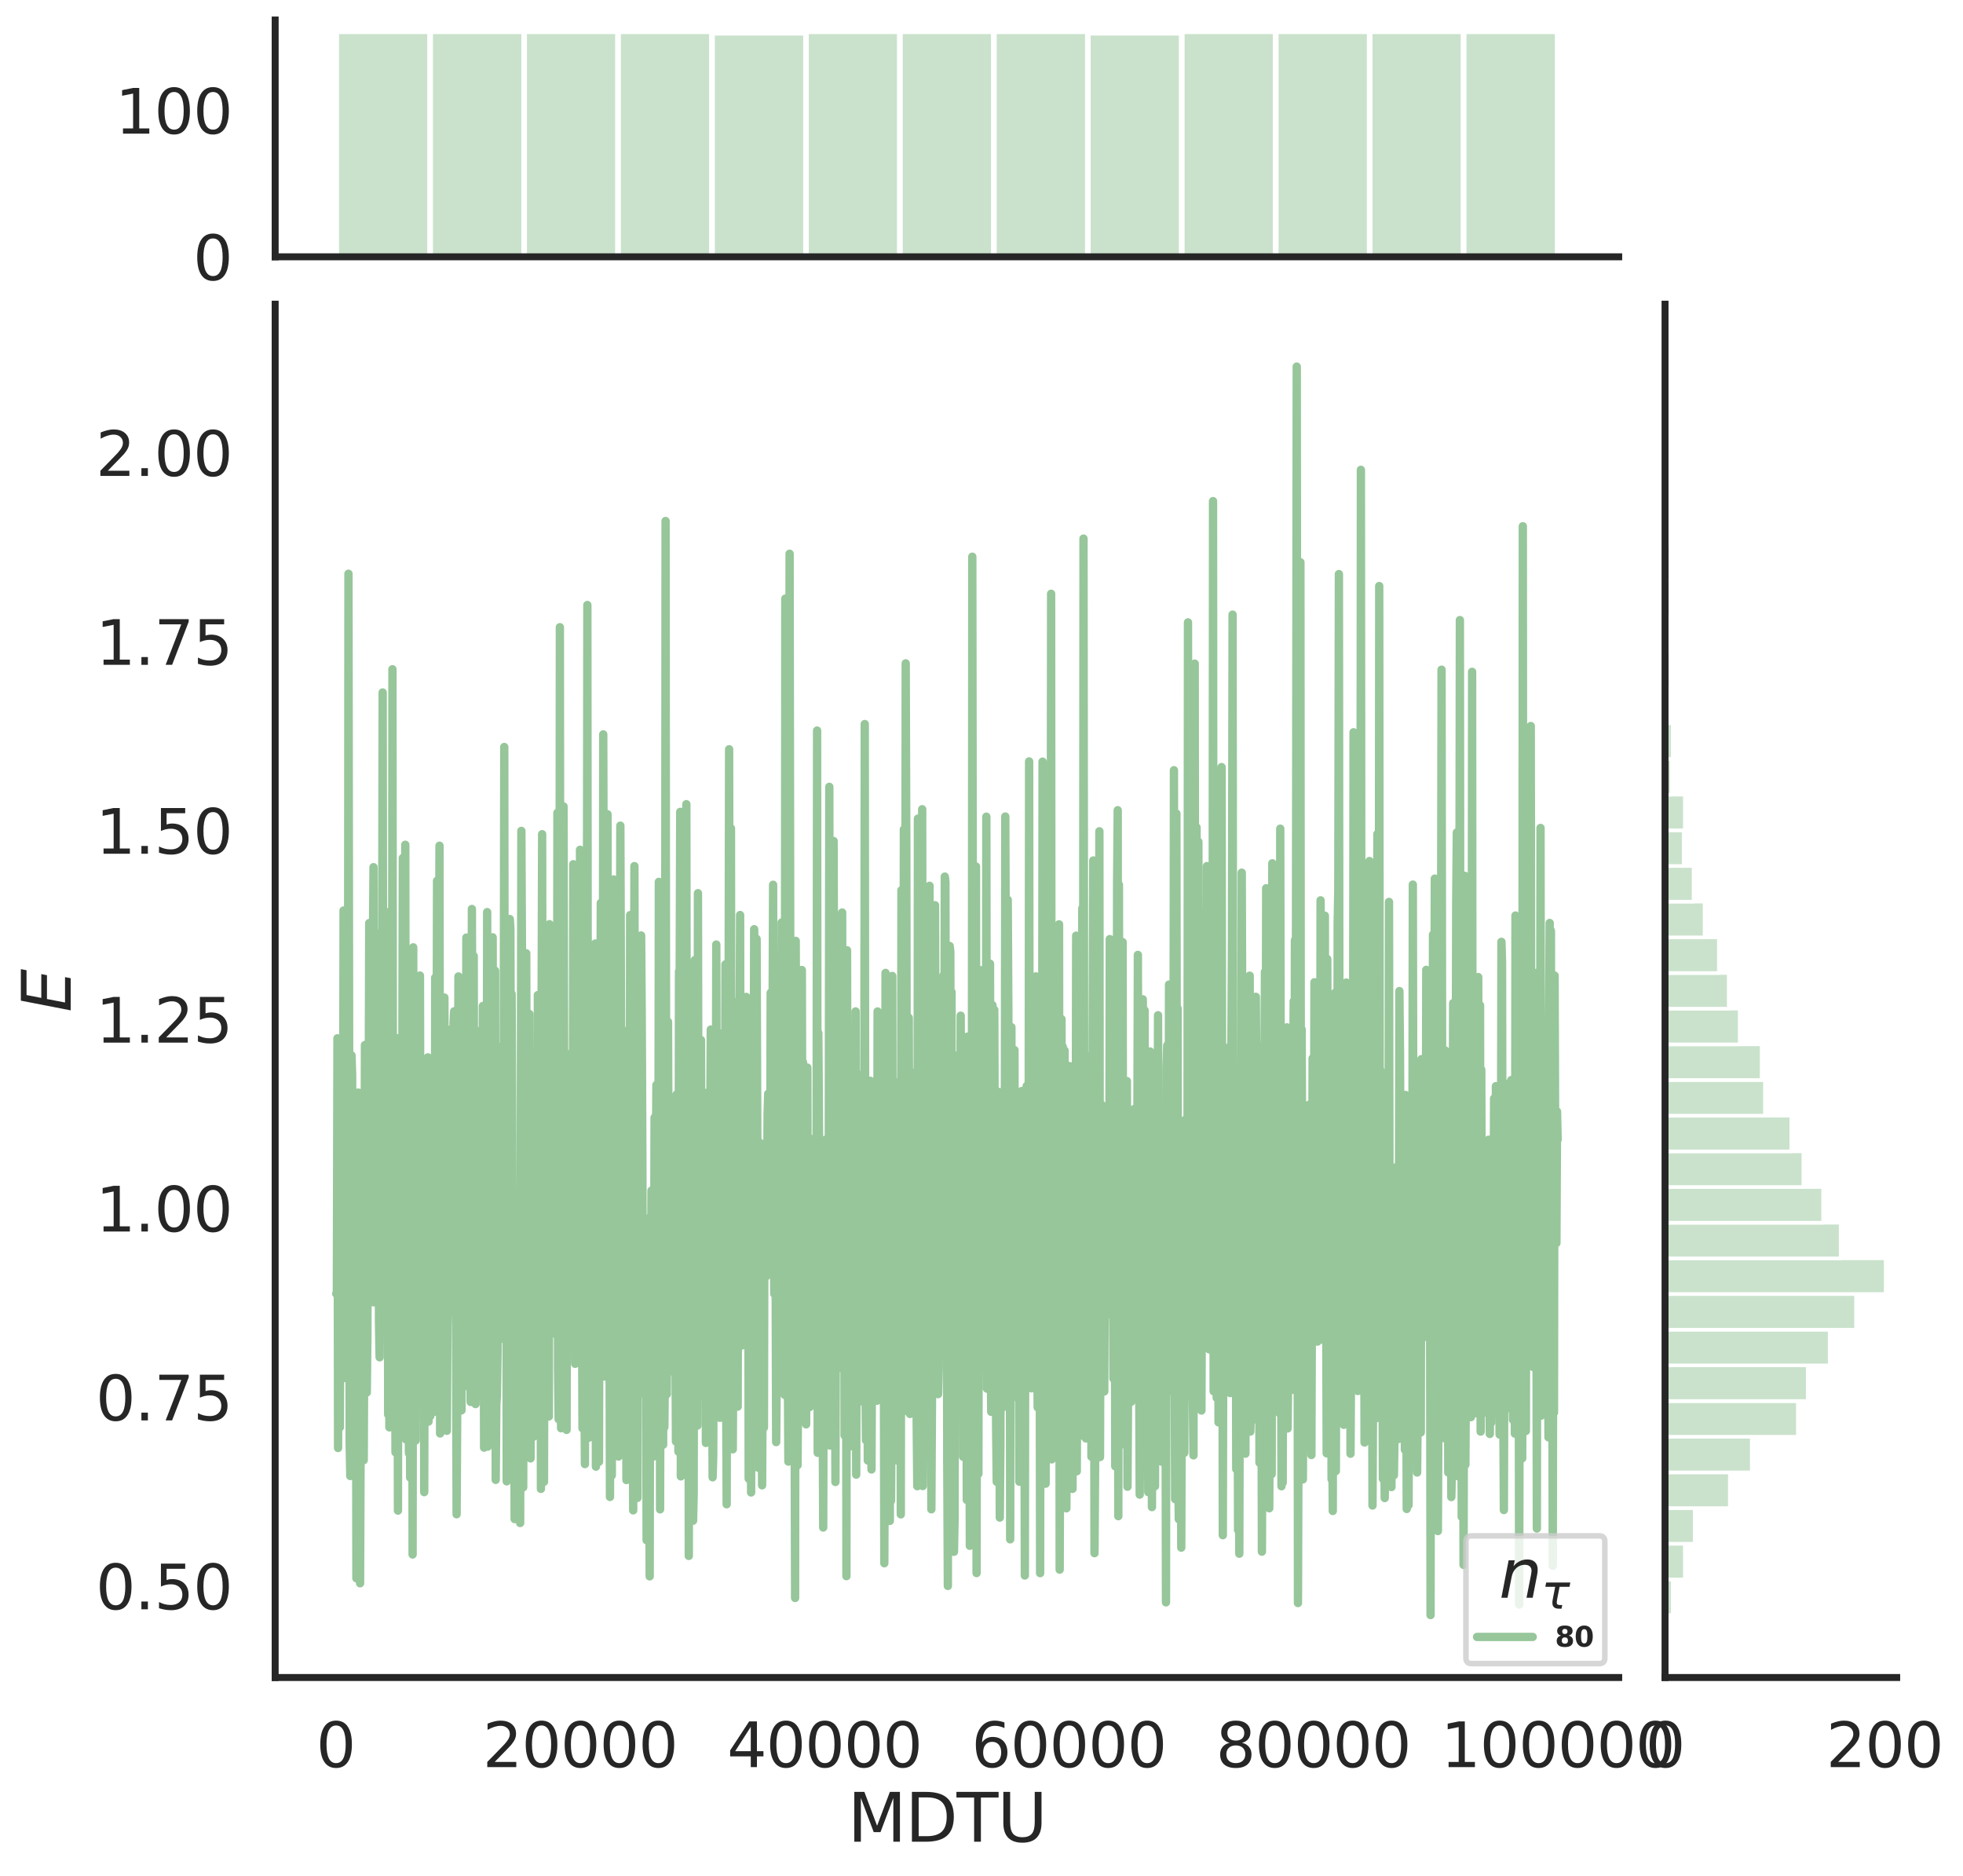 <?xml version="1.0" encoding="utf-8" standalone="no"?>
<!DOCTYPE svg PUBLIC "-//W3C//DTD SVG 1.1//EN"
  "http://www.w3.org/Graphics/SVG/1.1/DTD/svg11.dtd">
<svg height="674.159pt" version="1.1" viewBox="0 0 705.618 674.159" width="705.618pt" xmlns="http://www.w3.org/2000/svg" xmlns:xlink="http://www.w3.org/1999/xlink">
 <defs>
  <style type="text/css">*{stroke-linecap:butt;stroke-linejoin:round;}</style>
 </defs>
 <g id="figure_1">
  <g id="patch_1">
   <path d="M 0 674.159 
L 705.618 674.159 
L 705.618 0 
L 0 0 
z
" style="fill:#ffffff;"/>
  </g>
  <g id="axes_1">
   <g id="patch_2">
    <path d="M 98.912 602.94 
L 581.861 602.94 
L 581.861 109.327 
L 98.912 109.327 
z
" style="fill:none;"/>
   </g>
   <g id="matplotlib.axis_1">
    <g id="xtick_1">
     <g id="text_1">
      <!-- 0 -->
      <g style="fill:#262626;" transform="translate(113.646 635.157)scale(0.22 -0.22)">
       <defs>
        <path d="M 2034 4250 
Q 1547 4250 1301 3770 
Q 1056 3291 1056 2328 
Q 1056 1369 1301 889 
Q 1547 409 2034 409 
Q 2525 409 2770 889 
Q 3016 1369 3016 2328 
Q 3016 3291 2770 3770 
Q 2525 4250 2034 4250 
z
M 2034 4750 
Q 2819 4750 3233 4129 
Q 3647 3509 3647 2328 
Q 3647 1150 3233 529 
Q 2819 -91 2034 -91 
Q 1250 -91 836 529 
Q 422 1150 422 2328 
Q 422 3509 836 4129 
Q 1250 4750 2034 4750 
z
" id="DejaVuSans-30" transform="scale(0.016)"/>
       </defs>
       <use xlink:href="#DejaVuSans-30"/>
      </g>
     </g>
    </g>
    <g id="xtick_2">
     <g id="text_2">
      <!-- 20000 -->
      <g style="fill:#262626;" transform="translate(173.504 635.157)scale(0.22 -0.22)">
       <defs>
        <path d="M 1228 531 
L 3431 531 
L 3431 0 
L 469 0 
L 469 531 
Q 828 903 1448 1529 
Q 2069 2156 2228 2338 
Q 2531 2678 2651 2914 
Q 2772 3150 2772 3378 
Q 2772 3750 2511 3984 
Q 2250 4219 1831 4219 
Q 1534 4219 1204 4116 
Q 875 4013 500 3803 
L 500 4441 
Q 881 4594 1212 4672 
Q 1544 4750 1819 4750 
Q 2544 4750 2975 4387 
Q 3406 4025 3406 3419 
Q 3406 3131 3298 2873 
Q 3191 2616 2906 2266 
Q 2828 2175 2409 1742 
Q 1991 1309 1228 531 
z
" id="DejaVuSans-32" transform="scale(0.016)"/>
       </defs>
       <use xlink:href="#DejaVuSans-32"/>
       <use x="63.623" xlink:href="#DejaVuSans-30"/>
       <use x="127.246" xlink:href="#DejaVuSans-30"/>
       <use x="190.869" xlink:href="#DejaVuSans-30"/>
       <use x="254.492" xlink:href="#DejaVuSans-30"/>
      </g>
     </g>
    </g>
    <g id="xtick_3">
     <g id="text_3">
      <!-- 40000 -->
      <g style="fill:#262626;" transform="translate(261.357 635.157)scale(0.22 -0.22)">
       <defs>
        <path d="M 2419 4116 
L 825 1625 
L 2419 1625 
L 2419 4116 
z
M 2253 4666 
L 3047 4666 
L 3047 1625 
L 3713 1625 
L 3713 1100 
L 3047 1100 
L 3047 0 
L 2419 0 
L 2419 1100 
L 313 1100 
L 313 1709 
L 2253 4666 
z
" id="DejaVuSans-34" transform="scale(0.016)"/>
       </defs>
       <use xlink:href="#DejaVuSans-34"/>
       <use x="63.623" xlink:href="#DejaVuSans-30"/>
       <use x="127.246" xlink:href="#DejaVuSans-30"/>
       <use x="190.869" xlink:href="#DejaVuSans-30"/>
       <use x="254.492" xlink:href="#DejaVuSans-30"/>
      </g>
     </g>
    </g>
    <g id="xtick_4">
     <g id="text_4">
      <!-- 60000 -->
      <g style="fill:#262626;" transform="translate(349.209 635.157)scale(0.22 -0.22)">
       <defs>
        <path d="M 2113 2584 
Q 1688 2584 1439 2293 
Q 1191 2003 1191 1497 
Q 1191 994 1439 701 
Q 1688 409 2113 409 
Q 2538 409 2786 701 
Q 3034 994 3034 1497 
Q 3034 2003 2786 2293 
Q 2538 2584 2113 2584 
z
M 3366 4563 
L 3366 3988 
Q 3128 4100 2886 4159 
Q 2644 4219 2406 4219 
Q 1781 4219 1451 3797 
Q 1122 3375 1075 2522 
Q 1259 2794 1537 2939 
Q 1816 3084 2150 3084 
Q 2853 3084 3261 2657 
Q 3669 2231 3669 1497 
Q 3669 778 3244 343 
Q 2819 -91 2113 -91 
Q 1303 -91 875 529 
Q 447 1150 447 2328 
Q 447 3434 972 4092 
Q 1497 4750 2381 4750 
Q 2619 4750 2861 4703 
Q 3103 4656 3366 4563 
z
" id="DejaVuSans-36" transform="scale(0.016)"/>
       </defs>
       <use xlink:href="#DejaVuSans-36"/>
       <use x="63.623" xlink:href="#DejaVuSans-30"/>
       <use x="127.246" xlink:href="#DejaVuSans-30"/>
       <use x="190.869" xlink:href="#DejaVuSans-30"/>
       <use x="254.492" xlink:href="#DejaVuSans-30"/>
      </g>
     </g>
    </g>
    <g id="xtick_5">
     <g id="text_5">
      <!-- 80000 -->
      <g style="fill:#262626;" transform="translate(437.062 635.157)scale(0.22 -0.22)">
       <defs>
        <path d="M 2034 2216 
Q 1584 2216 1326 1975 
Q 1069 1734 1069 1313 
Q 1069 891 1326 650 
Q 1584 409 2034 409 
Q 2484 409 2743 651 
Q 3003 894 3003 1313 
Q 3003 1734 2745 1975 
Q 2488 2216 2034 2216 
z
M 1403 2484 
Q 997 2584 770 2862 
Q 544 3141 544 3541 
Q 544 4100 942 4425 
Q 1341 4750 2034 4750 
Q 2731 4750 3128 4425 
Q 3525 4100 3525 3541 
Q 3525 3141 3298 2862 
Q 3072 2584 2669 2484 
Q 3125 2378 3379 2068 
Q 3634 1759 3634 1313 
Q 3634 634 3220 271 
Q 2806 -91 2034 -91 
Q 1263 -91 848 271 
Q 434 634 434 1313 
Q 434 1759 690 2068 
Q 947 2378 1403 2484 
z
M 1172 3481 
Q 1172 3119 1398 2916 
Q 1625 2713 2034 2713 
Q 2441 2713 2670 2916 
Q 2900 3119 2900 3481 
Q 2900 3844 2670 4047 
Q 2441 4250 2034 4250 
Q 1625 4250 1398 4047 
Q 1172 3844 1172 3481 
z
" id="DejaVuSans-38" transform="scale(0.016)"/>
       </defs>
       <use xlink:href="#DejaVuSans-38"/>
       <use x="63.623" xlink:href="#DejaVuSans-30"/>
       <use x="127.246" xlink:href="#DejaVuSans-30"/>
       <use x="190.869" xlink:href="#DejaVuSans-30"/>
       <use x="254.492" xlink:href="#DejaVuSans-30"/>
      </g>
     </g>
    </g>
    <g id="xtick_6">
     <g id="text_6">
      <!-- 100000 -->
      <g style="fill:#262626;" transform="translate(517.917 635.157)scale(0.22 -0.22)">
       <defs>
        <path d="M 794 531 
L 1825 531 
L 1825 4091 
L 703 3866 
L 703 4441 
L 1819 4666 
L 2450 4666 
L 2450 531 
L 3481 531 
L 3481 0 
L 794 0 
L 794 531 
z
" id="DejaVuSans-31" transform="scale(0.016)"/>
       </defs>
       <use xlink:href="#DejaVuSans-31"/>
       <use x="63.623" xlink:href="#DejaVuSans-30"/>
       <use x="127.246" xlink:href="#DejaVuSans-30"/>
       <use x="190.869" xlink:href="#DejaVuSans-30"/>
       <use x="254.492" xlink:href="#DejaVuSans-30"/>
       <use x="318.115" xlink:href="#DejaVuSans-30"/>
      </g>
     </g>
    </g>
    <g id="text_7">
     <!-- MDTU -->
     <g style="fill:#262626;" transform="translate(304.681 661.968)scale(0.24 -0.24)">
      <defs>
       <path d="M 628 4666 
L 1569 4666 
L 2759 1491 
L 3956 4666 
L 4897 4666 
L 4897 0 
L 4281 0 
L 4281 4097 
L 3078 897 
L 2444 897 
L 1241 4097 
L 1241 0 
L 628 0 
L 628 4666 
z
" id="DejaVuSans-4d" transform="scale(0.016)"/>
       <path d="M 1259 4147 
L 1259 519 
L 2022 519 
Q 2988 519 3436 956 
Q 3884 1394 3884 2338 
Q 3884 3275 3436 3711 
Q 2988 4147 2022 4147 
L 1259 4147 
z
M 628 4666 
L 1925 4666 
Q 3281 4666 3915 4102 
Q 4550 3538 4550 2338 
Q 4550 1131 3912 565 
Q 3275 0 1925 0 
L 628 0 
L 628 4666 
z
" id="DejaVuSans-44" transform="scale(0.016)"/>
       <path d="M -19 4666 
L 3928 4666 
L 3928 4134 
L 2272 4134 
L 2272 0 
L 1638 0 
L 1638 4134 
L -19 4134 
L -19 4666 
z
" id="DejaVuSans-54" transform="scale(0.016)"/>
       <path d="M 556 4666 
L 1191 4666 
L 1191 1831 
Q 1191 1081 1462 751 
Q 1734 422 2344 422 
Q 2950 422 3222 751 
Q 3494 1081 3494 1831 
L 3494 4666 
L 4128 4666 
L 4128 1753 
Q 4128 841 3676 375 
Q 3225 -91 2344 -91 
Q 1459 -91 1007 375 
Q 556 841 556 1753 
L 556 4666 
z
" id="DejaVuSans-55" transform="scale(0.016)"/>
      </defs>
      <use xlink:href="#DejaVuSans-4d"/>
      <use x="86.279" xlink:href="#DejaVuSans-44"/>
      <use x="163.281" xlink:href="#DejaVuSans-54"/>
      <use x="224.365" xlink:href="#DejaVuSans-55"/>
     </g>
    </g>
   </g>
   <g id="matplotlib.axis_2">
    <g id="ytick_1">
     <g id="text_8">
      <!-- 0.50 -->
      <g style="fill:#262626;" transform="translate(34.428 578.426)scale(0.22 -0.22)">
       <defs>
        <path d="M 684 794 
L 1344 794 
L 1344 0 
L 684 0 
L 684 794 
z
" id="DejaVuSans-2e" transform="scale(0.016)"/>
        <path d="M 691 4666 
L 3169 4666 
L 3169 4134 
L 1269 4134 
L 1269 2991 
Q 1406 3038 1543 3061 
Q 1681 3084 1819 3084 
Q 2600 3084 3056 2656 
Q 3513 2228 3513 1497 
Q 3513 744 3044 326 
Q 2575 -91 1722 -91 
Q 1428 -91 1123 -41 
Q 819 9 494 109 
L 494 744 
Q 775 591 1075 516 
Q 1375 441 1709 441 
Q 2250 441 2565 725 
Q 2881 1009 2881 1497 
Q 2881 1984 2565 2268 
Q 2250 2553 1709 2553 
Q 1456 2553 1204 2497 
Q 953 2441 691 2322 
L 691 4666 
z
" id="DejaVuSans-35" transform="scale(0.016)"/>
       </defs>
       <use xlink:href="#DejaVuSans-30"/>
       <use x="63.623" xlink:href="#DejaVuSans-2e"/>
       <use x="95.41" xlink:href="#DejaVuSans-35"/>
       <use x="159.033" xlink:href="#DejaVuSans-30"/>
      </g>
     </g>
    </g>
    <g id="ytick_2">
     <g id="text_9">
      <!-- 0.75 -->
      <g style="fill:#262626;" transform="translate(34.428 510.533)scale(0.22 -0.22)">
       <defs>
        <path d="M 525 4666 
L 3525 4666 
L 3525 4397 
L 1831 0 
L 1172 0 
L 2766 4134 
L 525 4134 
L 525 4666 
z
" id="DejaVuSans-37" transform="scale(0.016)"/>
       </defs>
       <use xlink:href="#DejaVuSans-30"/>
       <use x="63.623" xlink:href="#DejaVuSans-2e"/>
       <use x="95.41" xlink:href="#DejaVuSans-37"/>
       <use x="159.033" xlink:href="#DejaVuSans-35"/>
      </g>
     </g>
    </g>
    <g id="ytick_3">
     <g id="text_10">
      <!-- 1.00 -->
      <g style="fill:#262626;" transform="translate(34.428 442.64)scale(0.22 -0.22)">
       <use xlink:href="#DejaVuSans-31"/>
       <use x="63.623" xlink:href="#DejaVuSans-2e"/>
       <use x="95.41" xlink:href="#DejaVuSans-30"/>
       <use x="159.033" xlink:href="#DejaVuSans-30"/>
      </g>
     </g>
    </g>
    <g id="ytick_4">
     <g id="text_11">
      <!-- 1.25 -->
      <g style="fill:#262626;" transform="translate(34.428 374.746)scale(0.22 -0.22)">
       <use xlink:href="#DejaVuSans-31"/>
       <use x="63.623" xlink:href="#DejaVuSans-2e"/>
       <use x="95.41" xlink:href="#DejaVuSans-32"/>
       <use x="159.033" xlink:href="#DejaVuSans-35"/>
      </g>
     </g>
    </g>
    <g id="ytick_5">
     <g id="text_12">
      <!-- 1.50 -->
      <g style="fill:#262626;" transform="translate(34.428 306.853)scale(0.22 -0.22)">
       <use xlink:href="#DejaVuSans-31"/>
       <use x="63.623" xlink:href="#DejaVuSans-2e"/>
       <use x="95.41" xlink:href="#DejaVuSans-35"/>
       <use x="159.033" xlink:href="#DejaVuSans-30"/>
      </g>
     </g>
    </g>
    <g id="ytick_6">
     <g id="text_13">
      <!-- 1.75 -->
      <g style="fill:#262626;" transform="translate(34.428 238.96)scale(0.22 -0.22)">
       <use xlink:href="#DejaVuSans-31"/>
       <use x="63.623" xlink:href="#DejaVuSans-2e"/>
       <use x="95.41" xlink:href="#DejaVuSans-37"/>
       <use x="159.033" xlink:href="#DejaVuSans-35"/>
      </g>
     </g>
    </g>
    <g id="ytick_7">
     <g id="text_14">
      <!-- 2.00 -->
      <g style="fill:#262626;" transform="translate(34.428 171.067)scale(0.22 -0.22)">
       <use xlink:href="#DejaVuSans-32"/>
       <use x="63.623" xlink:href="#DejaVuSans-2e"/>
       <use x="95.41" xlink:href="#DejaVuSans-30"/>
       <use x="159.033" xlink:href="#DejaVuSans-30"/>
      </g>
     </g>
    </g>
    <g id="text_15">
     <!-- $E$ -->
     <g style="fill:#262626;" transform="translate(25.436 363.813)rotate(-90)scale(0.24 -0.24)">
      <defs>
       <path d="M 1081 4666 
L 4031 4666 
L 3928 4134 
L 1606 4134 
L 1338 2753 
L 3566 2753 
L 3463 2222 
L 1234 2222 
L 909 531 
L 3284 531 
L 3181 0 
L 172 0 
L 1081 4666 
z
" id="DejaVuSans-Oblique-45" transform="scale(0.016)"/>
      </defs>
      <use transform="translate(0 0.094)" xlink:href="#DejaVuSans-Oblique-45"/>
     </g>
    </g>
   </g>
   <g id="line2d_1">
    <path clip-path="url(#pb8b5be3b13)" d="M 120.864 464.992 
L 121.084 464.698 
L 121.303 373.188 
L 121.523 520.45 
L 121.743 409.976 
L 122.182 513.01 
L 122.402 396.373 
L 122.621 471.068 
L 122.841 449.208 
L 123.06 443.123 
L 123.28 442.767 
L 123.5 327.27 
L 123.719 495.306 
L 123.939 359.864 
L 124.159 419.618 
L 124.378 378.795 
L 124.598 448.346 
L 124.818 404.656 
L 125.037 462.404 
L 125.257 206.223 
L 125.696 518.838 
L 125.916 530.521 
L 126.135 473.825 
L 126.355 379.316 
L 126.575 386.293 
L 126.794 460.77 
L 127.014 480.344 
L 127.233 474.054 
L 127.453 494.32 
L 127.673 525.254 
L 127.892 413.528 
L 128.112 567.285 
L 128.332 445.63 
L 128.771 392.709 
L 128.991 414.341 
L 129.43 569.078 
L 130.089 399.655 
L 130.308 459.272 
L 130.528 430.917 
L 130.748 524.825 
L 130.967 473.829 
L 131.187 375.61 
L 131.406 457.054 
L 131.626 438.633 
L 131.846 500.503 
L 132.065 479.533 
L 132.285 404.428 
L 132.505 405.736 
L 132.724 331.777 
L 132.944 468.235 
L 133.383 444.102 
L 133.603 414.442 
L 133.822 411.078 
L 134.042 339.883 
L 134.262 311.686 
L 134.481 468.095 
L 134.701 335.113 
L 134.921 409.554 
L 135.14 354.152 
L 135.36 393.489 
L 135.579 394.689 
L 135.799 457.497 
L 136.019 389.794 
L 136.238 475.587 
L 136.458 487.864 
L 136.678 437.695 
L 136.897 478.393 
L 137.117 471.188 
L 137.556 248.893 
L 137.776 418.86 
L 137.995 408.576 
L 138.215 446.398 
L 138.435 451.236 
L 138.654 450.136 
L 138.874 452.972 
L 139.094 327.89 
L 139.313 345.137 
L 139.533 508.426 
L 139.752 437.855 
L 139.972 513.034 
L 140.411 362.36 
L 140.631 486.103 
L 140.851 498.569 
L 141.07 240.546 
L 141.29 470.689 
L 141.51 508.65 
L 141.729 503.699 
L 141.949 471.296 
L 142.168 522.008 
L 142.388 373.083 
L 142.608 425.486 
L 142.827 412.521 
L 143.047 542.953 
L 143.267 383.32 
L 143.486 423.212 
L 143.706 432.215 
L 144.145 495.599 
L 144.365 484.644 
L 144.804 308.376 
L 145.024 329.324 
L 145.243 378.501 
L 145.463 502.396 
L 145.683 303.627 
L 145.902 517.35 
L 146.122 410.479 
L 146.341 493.864 
L 146.561 498.801 
L 146.781 411.406 
L 147 522.299 
L 147.22 437.172 
L 147.44 531.094 
L 147.659 525.341 
L 147.879 416.804 
L 148.099 386.005 
L 148.318 558.721 
L 148.538 340.497 
L 148.757 492.723 
L 148.977 471.575 
L 149.197 372.399 
L 149.416 517.75 
L 149.636 375.999 
L 149.856 468.793 
L 150.075 491.519 
L 150.295 485.245 
L 150.514 484.234 
L 150.734 496.263 
L 150.954 350.649 
L 151.173 448.756 
L 151.393 493.525 
L 151.613 457.832 
L 151.832 455.101 
L 152.052 488.028 
L 152.272 400.783 
L 152.491 536.316 
L 152.711 443.409 
L 152.93 416.221 
L 153.15 500.913 
L 153.37 394.647 
L 153.589 494.375 
L 153.809 380.042 
L 154.029 510.962 
L 154.468 450.897 
L 154.687 508.971 
L 154.907 425.798 
L 155.127 467.299 
L 155.346 466.952 
L 155.786 474.244 
L 156.005 448.27 
L 156.225 507.411 
L 156.445 351.387 
L 156.664 351.226 
L 156.884 413.192 
L 157.103 316.572 
L 157.323 468.064 
L 157.982 303.972 
L 158.202 515.233 
L 158.421 467.428 
L 158.641 486.148 
L 158.861 426.432 
L 159.08 438.156 
L 159.3 480.16 
L 159.519 443.97 
L 159.739 358.555 
L 159.959 456.56 
L 160.178 490.674 
L 160.398 483.366 
L 160.618 514.273 
L 160.837 476.601 
L 161.057 464.898 
L 161.276 423.461 
L 161.496 445.682 
L 161.716 453.835 
L 161.935 370.05 
L 162.155 457.395 
L 162.375 426.57 
L 162.814 465.222 
L 163.034 367.751 
L 163.253 363.488 
L 163.473 400.161 
L 163.692 390.102 
L 164.132 544.279 
L 164.351 506.737 
L 164.791 350.962 
L 165.01 472.369 
L 165.23 503.039 
L 165.449 478.748 
L 165.669 398.919 
L 165.889 506.926 
L 166.108 379.408 
L 166.328 498.7 
L 166.548 498.165 
L 166.767 498.364 
L 166.987 457.375 
L 167.207 463.971 
L 167.426 432.964 
L 167.646 336.999 
L 167.865 347.706 
L 168.085 370.348 
L 168.305 454.882 
L 168.524 424.135 
L 169.183 503.897 
L 169.403 446.371 
L 169.622 326.713 
L 170.062 484.676 
L 170.281 343.622 
L 170.501 466.228 
L 170.721 378.433 
L 170.94 504.666 
L 171.16 456.979 
L 171.38 370.548 
L 171.599 501.923 
L 171.819 489.472 
L 172.258 400.341 
L 172.478 438.226 
L 172.917 403.622 
L 173.137 407.189 
L 173.356 414.831 
L 173.576 361.581 
L 173.796 423.489 
L 174.015 520.324 
L 174.235 436.949 
L 174.454 433.693 
L 174.674 403.291 
L 174.894 479.749 
L 175.113 327.84 
L 175.333 519.953 
L 175.553 467.878 
L 175.772 351.664 
L 175.992 441.625 
L 176.211 422.001 
L 176.431 454.374 
L 176.651 420.447 
L 176.87 455.573 
L 177.09 336.892 
L 177.31 440.282 
L 177.529 471.431 
L 177.749 459.183 
L 177.969 348.892 
L 178.188 531.908 
L 178.408 504.954 
L 178.627 501.492 
L 178.847 485.808 
L 179.067 427.56 
L 179.286 477.734 
L 179.506 376.894 
L 179.726 376.334 
L 179.945 475.51 
L 180.165 468.235 
L 180.384 439.593 
L 180.604 481.171 
L 180.824 470.776 
L 181.043 409.366 
L 181.263 268.485 
L 181.483 459.876 
L 181.702 433.659 
L 181.922 333.891 
L 182.142 532.435 
L 182.361 339.39 
L 182.8 531.621 
L 183.02 463.925 
L 183.24 330.332 
L 183.459 333.545 
L 183.679 412.814 
L 183.899 357.224 
L 184.118 403.427 
L 184.338 499.784 
L 184.557 453.544 
L 184.777 476.947 
L 184.997 545.999 
L 185.216 439.266 
L 185.436 538.255 
L 185.656 475.056 
L 185.875 470.59 
L 186.095 462.394 
L 186.315 469.12 
L 186.534 501.982 
L 186.754 478.756 
L 186.973 547.411 
L 187.413 298.649 
L 187.632 344.062 
L 188.072 534.602 
L 188.511 348.747 
L 188.73 464.497 
L 188.95 487.327 
L 189.17 342.645 
L 189.389 480.091 
L 189.609 432.441 
L 189.829 428.746 
L 190.048 501.156 
L 190.268 364.434 
L 190.707 524.189 
L 190.927 438.627 
L 191.146 421.819 
L 191.366 433.08 
L 191.586 425.483 
L 191.805 516.389 
L 192.245 393.762 
L 192.464 477.058 
L 192.684 381.501 
L 192.904 378.791 
L 193.123 515.43 
L 193.343 357.654 
L 193.562 370.951 
L 193.782 452.903 
L 194.002 459.595 
L 194.221 373.367 
L 194.441 535.153 
L 194.661 370.054 
L 194.88 299.835 
L 195.1 503.151 
L 195.319 424.564 
L 195.539 532.617 
L 195.759 435.303 
L 195.978 459.347 
L 196.198 397.932 
L 196.418 462.032 
L 196.637 380.281 
L 196.857 436.572 
L 197.077 364.57 
L 197.296 509.112 
L 197.516 332.18 
L 197.955 460.525 
L 198.175 411.374 
L 198.614 472.202 
L 198.834 347.006 
L 199.053 469.166 
L 199.273 437.033 
L 199.492 428.826 
L 199.712 446.192 
L 199.932 473.017 
L 200.151 479.864 
L 200.371 292.13 
L 200.591 492.658 
L 200.81 510.109 
L 201.03 486.08 
L 201.25 225.436 
L 201.469 440.355 
L 201.689 513.354 
L 201.908 467.403 
L 202.128 464.667 
L 202.567 289.845 
L 202.787 386.446 
L 203.007 384.033 
L 203.226 443.801 
L 203.446 380.131 
L 203.665 513.947 
L 203.885 400.591 
L 204.105 401.373 
L 204.324 477.372 
L 204.544 407.842 
L 204.764 420.811 
L 204.983 480.563 
L 205.203 474.513 
L 205.642 378.259 
L 205.862 465.663 
L 206.081 310.619 
L 206.301 457.669 
L 206.521 354.499 
L 206.74 490.19 
L 206.96 479.812 
L 207.18 321.04 
L 207.399 434.075 
L 207.619 405.161 
L 207.839 472.475 
L 208.058 408.633 
L 208.278 488.877 
L 208.497 305.441 
L 208.717 450.718 
L 208.937 464.859 
L 209.156 451.654 
L 209.376 513.359 
L 209.596 385.983 
L 209.815 505.968 
L 210.035 491.677 
L 210.254 526.238 
L 210.474 403.199 
L 210.694 497.916 
L 210.913 390.659 
L 211.133 217.454 
L 211.353 467.025 
L 211.572 359.126 
L 211.792 516.705 
L 212.012 407.675 
L 212.231 479.902 
L 212.451 377.223 
L 212.67 347.639 
L 212.89 488.749 
L 213.11 479.8 
L 213.329 462.957 
L 213.549 397.905 
L 213.769 495.54 
L 213.988 339.129 
L 214.208 527.151 
L 214.427 478.073 
L 214.647 524.802 
L 214.867 404.759 
L 215.086 497.599 
L 215.306 525.422 
L 215.526 422.545 
L 215.745 389.843 
L 215.965 324.557 
L 216.624 459.625 
L 216.843 263.959 
L 217.063 344.217 
L 217.283 494.758 
L 217.502 464.766 
L 217.722 470.093 
L 217.942 407.114 
L 218.161 468.799 
L 218.381 292.66 
L 218.6 469.792 
L 218.82 443.615 
L 219.04 458.236 
L 219.259 538.046 
L 219.479 471.939 
L 219.699 327.111 
L 219.918 530.311 
L 220.138 403.252 
L 220.358 447.111 
L 220.577 316.1 
L 220.797 493.591 
L 221.016 413.922 
L 221.456 479.274 
L 221.675 495.827 
L 221.895 438.751 
L 222.115 436.422 
L 222.334 523.509 
L 222.774 372.286 
L 222.993 296.766 
L 223.432 425.002 
L 223.652 487.641 
L 223.872 433.56 
L 224.091 443.133 
L 224.311 370.522 
L 224.531 471.188 
L 224.75 465.71 
L 224.97 469.357 
L 225.189 531.974 
L 225.409 372.328 
L 225.629 377.43 
L 225.848 370.512 
L 226.068 390.457 
L 226.288 519.771 
L 226.507 328.907 
L 226.727 503.649 
L 226.947 391.632 
L 227.166 371.909 
L 227.605 542.875 
L 227.825 463.568 
L 228.045 311.303 
L 228.484 530.587 
L 228.704 436.654 
L 228.923 426.874 
L 229.143 538.384 
L 229.362 400.014 
L 229.582 429.079 
L 229.802 474.382 
L 230.021 414.326 
L 230.241 405.653 
L 230.461 336.244 
L 230.68 366.08 
L 230.9 414.967 
L 231.12 500.89 
L 231.339 496.778 
L 231.559 447.812 
L 231.778 439.876 
L 231.998 485.674 
L 232.218 475.403 
L 232.437 553.603 
L 232.657 457.095 
L 232.877 472.775 
L 233.096 474.527 
L 233.316 505.13 
L 233.535 566.582 
L 233.755 437.396 
L 233.975 472.235 
L 234.194 427.924 
L 234.414 451.907 
L 234.634 516.322 
L 234.853 523.541 
L 235.073 486.173 
L 235.293 401.666 
L 235.512 456.718 
L 235.951 389.958 
L 236.171 455.261 
L 236.391 450.736 
L 236.61 479.243 
L 236.83 316.969 
L 237.05 356.464 
L 237.269 542.504 
L 237.708 369.676 
L 237.928 397.67 
L 238.148 499.579 
L 238.367 519.278 
L 238.587 376.398 
L 238.807 512.975 
L 239.026 491.085 
L 239.246 187.261 
L 239.466 435.269 
L 239.685 501.126 
L 240.124 367.257 
L 240.344 428.791 
L 240.564 447.26 
L 240.783 433.4 
L 241.003 436.819 
L 241.223 452.554 
L 241.442 442.438 
L 241.662 448.794 
L 241.882 486.166 
L 242.101 464.998 
L 242.321 491.39 
L 242.54 493.604 
L 242.76 478.309 
L 242.98 518.118 
L 243.199 393.398 
L 243.419 478.325 
L 243.639 454.753 
L 243.858 521.758 
L 244.078 349.125 
L 244.297 357.778 
L 244.517 291.817 
L 244.737 530.655 
L 244.956 421.152 
L 245.176 478.55 
L 245.396 467.878 
L 245.615 398.099 
L 245.835 494.699 
L 246.055 476.327 
L 246.713 289.051 
L 246.933 465.891 
L 247.153 435.805 
L 247.372 368.377 
L 247.592 559.237 
L 247.812 424.945 
L 248.031 410.83 
L 248.251 420.121 
L 248.47 509.79 
L 248.69 480.62 
L 248.91 435.677 
L 249.129 546.583 
L 249.349 537.087 
L 249.569 397.334 
L 249.788 345.056 
L 250.228 472.778 
L 250.667 512.414 
L 250.886 321.039 
L 251.106 447.814 
L 251.326 449.621 
L 251.545 501.487 
L 251.765 385.808 
L 251.985 373.813 
L 252.204 497.482 
L 252.424 501.166 
L 252.643 457.24 
L 252.863 440.762 
L 253.083 458.105 
L 253.302 486.036 
L 253.522 431.631 
L 253.742 518.637 
L 253.961 392.826 
L 254.181 513.275 
L 254.401 442.121 
L 254.62 483.342 
L 254.84 503.532 
L 255.059 487.601 
L 255.279 406.781 
L 255.499 370.053 
L 256.158 530.99 
L 256.377 523.215 
L 256.597 461.453 
L 256.817 495.855 
L 257.036 500.103 
L 257.256 445.558 
L 257.475 339.485 
L 257.695 446.51 
L 257.915 392.933 
L 258.134 449.707 
L 258.574 371.404 
L 258.793 509.599 
L 259.013 403.145 
L 259.232 449.729 
L 259.452 416.254 
L 259.672 475.905 
L 259.891 480.715 
L 260.111 482.903 
L 260.331 433.227 
L 260.55 452.795 
L 260.77 346.612 
L 260.99 492.242 
L 261.209 540.675 
L 261.429 420.315 
L 261.648 408.753 
L 261.868 379.323 
L 262.088 269.304 
L 262.307 402.757 
L 262.527 429.208 
L 262.747 297.724 
L 262.966 483.014 
L 263.186 370.465 
L 263.405 520.927 
L 263.625 476.409 
L 263.845 495.938 
L 264.064 440.754 
L 264.284 479.428 
L 264.504 360.156 
L 264.723 381.69 
L 265.163 505.597 
L 265.382 410.071 
L 265.602 443.081 
L 266.041 328.877 
L 266.261 476.95 
L 266.48 436.041 
L 266.7 483.596 
L 266.92 478.517 
L 267.139 407.762 
L 267.359 452.044 
L 267.578 413.919 
L 267.798 412.869 
L 268.018 414.568 
L 268.237 358.318 
L 268.457 467.324 
L 268.677 439.019 
L 268.896 362.133 
L 269.116 531.478 
L 269.336 503.901 
L 269.775 398.827 
L 269.994 536.434 
L 270.214 442.045 
L 270.653 457.715 
L 270.873 431.804 
L 271.093 333.989 
L 271.312 352.499 
L 271.752 487.943 
L 271.971 337.459 
L 272.63 527.588 
L 272.85 414.362 
L 273.069 410.685 
L 273.289 412.993 
L 273.509 505.596 
L 273.728 455.941 
L 273.948 533.862 
L 274.167 487.11 
L 274.387 486.41 
L 274.607 513.09 
L 274.826 411.131 
L 275.046 419.889 
L 275.485 458.669 
L 275.705 436.443 
L 275.925 400.125 
L 276.144 393.131 
L 276.583 451.601 
L 276.803 449.325 
L 277.023 356.845 
L 277.462 427.937 
L 277.901 318.004 
L 278.121 445.76 
L 278.34 465.086 
L 278.56 421.941 
L 278.78 449.158 
L 278.999 518.334 
L 279.439 466.762 
L 279.658 452.254 
L 279.878 397.255 
L 280.098 470.162 
L 280.317 404.123 
L 280.537 422.627 
L 280.756 457.962 
L 280.976 331.569 
L 281.196 424.654 
L 281.415 408.211 
L 281.635 486.768 
L 282.074 501.378 
L 282.294 215.157 
L 282.513 495.265 
L 282.733 452.212 
L 282.953 476.915 
L 283.172 485.465 
L 283.392 525.341 
L 283.831 199.028 
L 284.271 472.574 
L 284.49 419.616 
L 284.71 394.997 
L 284.929 448.137 
L 285.149 471.938 
L 285.369 408.89 
L 285.808 574.357 
L 286.028 338.182 
L 286.247 398.24 
L 286.467 508.678 
L 286.686 526.65 
L 286.906 493.593 
L 287.126 481.64 
L 287.345 437.604 
L 287.565 448.333 
L 287.785 452.352 
L 288.004 494.433 
L 288.224 348.649 
L 288.444 437.282 
L 288.663 381.836 
L 288.883 496.392 
L 289.542 394.082 
L 289.761 511.959 
L 290.201 383.72 
L 290.42 470.725 
L 290.64 473.846 
L 290.86 414.842 
L 291.079 505.735 
L 291.299 425.526 
L 291.518 447.822 
L 291.738 416.343 
L 291.958 479.404 
L 292.397 409.319 
L 292.617 428.377 
L 292.836 430.246 
L 293.275 443.044 
L 293.495 447.96 
L 293.715 262.581 
L 293.934 522.193 
L 294.154 371.286 
L 294.593 434.48 
L 294.813 416.249 
L 295.033 433.491 
L 295.252 485.088 
L 295.472 478.012 
L 295.691 501.509 
L 295.911 549.032 
L 296.131 456.507 
L 296.57 409.734 
L 296.79 445.327 
L 297.009 412.525 
L 297.229 453.651 
L 297.448 447.399 
L 297.668 494.761 
L 297.888 435.667 
L 298.107 282.805 
L 298.327 519.558 
L 298.547 358.606 
L 298.766 512.712 
L 298.986 508.604 
L 299.206 513.749 
L 299.425 337.281 
L 299.645 302.275 
L 300.304 532.674 
L 300.743 354.054 
L 300.963 446.932 
L 301.182 393.813 
L 301.402 446.59 
L 301.621 455.478 
L 301.841 406.47 
L 302.061 444.83 
L 302.72 327.981 
L 302.939 491.964 
L 303.159 376.749 
L 303.379 368.824 
L 303.598 515.943 
L 303.818 487.054 
L 304.037 344.607 
L 304.257 566.518 
L 304.477 341.557 
L 304.696 465.32 
L 304.916 504.629 
L 305.136 486.205 
L 305.355 519.992 
L 305.575 420.711 
L 305.795 499.59 
L 306.014 422.894 
L 306.234 425.076 
L 306.453 452.021 
L 306.673 434.847 
L 306.893 488.13 
L 307.112 404.011 
L 307.332 410.671 
L 307.552 363.531 
L 307.771 530.035 
L 307.991 456.557 
L 308.21 453.374 
L 308.43 386.196 
L 308.65 429.708 
L 308.869 396.228 
L 309.089 486.742 
L 309.309 493.764 
L 309.528 490.199 
L 309.748 503.689 
L 309.968 440.22 
L 310.187 502.252 
L 310.407 421.415 
L 310.626 464.587 
L 310.846 260.242 
L 311.066 495.827 
L 311.285 517.666 
L 311.505 397.896 
L 311.725 414.424 
L 311.944 524.95 
L 312.164 458.892 
L 312.383 452.75 
L 312.603 473.578 
L 312.823 388.461 
L 313.262 528.18 
L 313.701 427.468 
L 313.921 440.023 
L 314.141 496.708 
L 314.36 424.715 
L 314.58 405.928 
L 314.799 460.587 
L 315.019 390.616 
L 315.239 503.454 
L 315.458 363.548 
L 315.678 393.337 
L 315.898 457.365 
L 316.117 435.191 
L 316.337 392.695 
L 316.556 489.625 
L 316.776 463.537 
L 316.996 399.148 
L 317.215 479.152 
L 317.435 453.167 
L 317.655 455.229 
L 317.874 561.87 
L 318.094 502.52 
L 318.314 349.69 
L 318.533 537.805 
L 318.753 475.788 
L 318.972 525.965 
L 319.192 447.892 
L 319.412 516.976 
L 319.631 419.029 
L 319.851 546.67 
L 320.071 358.254 
L 320.29 539.414 
L 320.51 500.56 
L 320.729 350.791 
L 320.949 460.828 
L 321.169 440.164 
L 321.388 472.975 
L 321.608 473.013 
L 321.828 451.407 
L 322.047 470.754 
L 322.267 465.399 
L 322.487 470.988 
L 322.706 525.047 
L 322.926 466.945 
L 323.145 460.106 
L 323.365 388.652 
L 323.585 426.462 
L 323.804 544.315 
L 324.024 319.978 
L 324.244 443.064 
L 324.463 471.288 
L 324.683 454.212 
L 324.903 298.102 
L 325.122 491.347 
L 325.342 466.118 
L 325.561 238.431 
L 325.781 304.257 
L 326.001 454.707 
L 326.22 397.479 
L 326.44 507.422 
L 326.66 365.795 
L 327.099 508.218 
L 327.318 490.827 
L 327.538 436.375 
L 327.758 503.447 
L 327.977 407.49 
L 328.197 385.593 
L 328.417 388.392 
L 328.636 465.012 
L 328.856 407.553 
L 329.076 476.387 
L 329.295 422.525 
L 329.515 511.996 
L 329.734 534.182 
L 329.954 294.242 
L 330.174 519.176 
L 330.393 452.037 
L 330.613 507.192 
L 330.833 344.348 
L 331.052 523.025 
L 331.272 507.779 
L 331.491 290.864 
L 331.711 534.118 
L 332.15 447.972 
L 332.37 463.617 
L 332.59 433.039 
L 333.029 482.183 
L 333.249 483.856 
L 333.468 482.248 
L 333.688 465.812 
L 333.907 484.121 
L 334.127 318.38 
L 334.347 471.226 
L 334.566 366.437 
L 334.786 542.485 
L 335.225 464.272 
L 335.445 472.453 
L 335.664 447.337 
L 335.884 460.374 
L 336.104 325.367 
L 336.543 478.691 
L 336.763 438.517 
L 336.982 452.291 
L 337.202 501.088 
L 337.422 491.859 
L 337.641 405.889 
L 337.861 481.373 
L 338.3 442.37 
L 338.739 479.473 
L 339.179 350.536 
L 339.398 430.293 
L 339.618 315.07 
L 339.838 316.988 
L 340.057 437.884 
L 340.277 378.816 
L 340.496 525.422 
L 340.716 570.029 
L 340.936 382.366 
L 341.155 462.093 
L 341.375 340.015 
L 341.595 341.994 
L 341.814 454.668 
L 342.034 356.557 
L 342.253 538.453 
L 342.473 454.98 
L 342.912 557.758 
L 343.132 545.899 
L 343.352 379.407 
L 343.571 505.723 
L 343.791 473.525 
L 344.23 457.72 
L 344.45 425.461 
L 344.669 439.427 
L 344.889 485.089 
L 345.109 462.154 
L 345.328 365.067 
L 345.548 424.542 
L 345.768 453.413 
L 345.987 384.411 
L 346.207 523.616 
L 346.426 489.254 
L 346.866 458.422 
L 347.085 403.278 
L 347.305 442.847 
L 347.525 539.108 
L 347.744 372.604 
L 347.964 433.831 
L 348.184 446.898 
L 348.403 474.051 
L 348.623 555.612 
L 349.062 408.542 
L 349.282 523.057 
L 349.501 200.1 
L 349.941 515.326 
L 350.16 426.431 
L 350.38 452.944 
L 350.599 464.084 
L 350.819 311.434 
L 351.039 565.406 
L 351.258 399.468 
L 351.478 505.902 
L 351.698 529.738 
L 351.917 373.366 
L 352.137 484.896 
L 352.357 348.693 
L 352.576 462.787 
L 352.796 484.945 
L 353.015 426.665 
L 353.235 457.531 
L 353.455 446.22 
L 353.674 491.057 
L 354.114 375.642 
L 354.333 483.622 
L 354.553 293.539 
L 354.773 499.121 
L 354.992 408.433 
L 355.212 462.631 
L 355.431 471.05 
L 355.651 499.042 
L 355.871 346.384 
L 356.09 487.012 
L 356.31 507.454 
L 356.53 365.038 
L 356.749 361.252 
L 357.188 472.498 
L 357.408 362.965 
L 357.628 435.683 
L 357.847 414.72 
L 358.067 512.921 
L 358.287 532.608 
L 358.506 510.899 
L 358.726 392.397 
L 358.946 455.082 
L 359.165 435.446 
L 359.385 545.464 
L 359.604 519.547 
L 359.824 392.562 
L 360.044 450.454 
L 360.263 413.113 
L 360.483 444.788 
L 360.703 505.718 
L 360.922 439.892 
L 361.142 461.342 
L 361.361 293.482 
L 362.02 483.941 
L 362.24 323.414 
L 362.46 362.942 
L 362.679 473.348 
L 362.899 384.527 
L 363.119 553.281 
L 363.338 376.44 
L 363.558 369.197 
L 363.777 479.581 
L 363.997 400.604 
L 364.217 478.388 
L 364.436 410.66 
L 364.656 377.415 
L 364.876 477.601 
L 365.095 392.63 
L 365.315 463.722 
L 365.534 471.342 
L 365.754 467.894 
L 365.974 502.728 
L 366.193 453.38 
L 366.413 532.563 
L 366.633 467.902 
L 366.852 467.504 
L 367.072 489.422 
L 367.292 392.144 
L 367.731 512.648 
L 367.95 406.562 
L 368.17 463.871 
L 368.39 566.276 
L 368.609 404.191 
L 368.829 472.404 
L 369.049 390.346 
L 369.268 428.312 
L 369.488 425.256 
L 369.707 455.403 
L 369.927 273.679 
L 370.147 434.457 
L 370.366 454.578 
L 370.586 395.012 
L 370.806 499.019 
L 371.025 358.024 
L 371.245 388.514 
L 371.465 485.615 
L 371.684 390.679 
L 371.904 358.415 
L 372.123 466.21 
L 372.343 350.945 
L 372.563 439.365 
L 373.002 505.866 
L 373.222 407.345 
L 373.441 473.486 
L 373.661 434.77 
L 373.881 565.432 
L 374.1 403.181 
L 374.32 509.488 
L 374.539 458.841 
L 374.759 273.76 
L 374.979 479.565 
L 375.198 532.11 
L 375.638 386.546 
L 375.857 533.282 
L 376.077 395.741 
L 376.296 476.69 
L 376.736 366.425 
L 376.955 503.093 
L 377.175 344.548 
L 377.395 403.759 
L 377.614 430.14 
L 377.834 213.418 
L 378.054 524.542 
L 378.273 507.205 
L 378.493 517.712 
L 379.152 349.419 
L 379.371 384.911 
L 379.591 454.249 
L 379.811 455.492 
L 380.03 521.248 
L 380.689 332.232 
L 380.909 564.17 
L 381.568 366.3 
L 381.787 472.534 
L 382.007 376.189 
L 382.227 456.208 
L 382.446 487.774 
L 382.666 377.594 
L 382.885 477.821 
L 383.105 444.705 
L 383.325 542.131 
L 383.544 413.018 
L 383.764 391.007 
L 384.203 505.942 
L 384.423 383.178 
L 384.642 533.567 
L 384.862 460.567 
L 385.082 488.001 
L 385.301 396.365 
L 385.521 535.141 
L 385.741 472.095 
L 386.18 461.186 
L 386.4 503.623 
L 386.619 467.206 
L 386.839 336.311 
L 387.058 528.816 
L 387.498 413.412 
L 387.717 440.59 
L 387.937 394.213 
L 388.157 439.226 
L 388.596 346.302 
L 388.816 510.256 
L 389.035 326.474 
L 389.255 516.042 
L 389.474 193.587 
L 389.694 392.88 
L 389.914 467.815 
L 390.133 440.708 
L 390.353 517.017 
L 390.573 379.604 
L 390.792 411.197 
L 391.012 407.439 
L 391.231 490.596 
L 391.451 510.006 
L 391.671 462.791 
L 391.89 452.507 
L 392.11 465.432 
L 392.33 523.582 
L 392.549 513.043 
L 392.769 373.282 
L 392.989 309.281 
L 393.428 558.261 
L 393.867 493.883 
L 394.087 514.534 
L 394.306 431.044 
L 394.526 506.675 
L 394.746 451.151 
L 394.965 485.955 
L 395.185 298.786 
L 395.404 523.715 
L 395.624 443.716 
L 395.844 439.487 
L 396.063 397.158 
L 396.283 458.611 
L 396.503 475.651 
L 396.722 436.5 
L 396.942 500.137 
L 397.381 400.495 
L 397.601 439.536 
L 397.82 440.286 
L 398.04 437.259 
L 398.26 410.5 
L 398.479 448.414 
L 398.699 466.402 
L 398.919 337.539 
L 399.138 450.846 
L 399.358 472.596 
L 399.577 471.4 
L 399.797 417.793 
L 400.017 434.664 
L 400.236 495.505 
L 400.456 419.83 
L 400.676 426.356 
L 400.895 527.033 
L 401.335 461.164 
L 401.554 317.307 
L 401.774 291.207 
L 401.993 544.952 
L 402.213 318 
L 402.433 479.192 
L 402.652 350.232 
L 402.872 459.834 
L 403.092 444.5 
L 403.311 467.977 
L 403.531 338.61 
L 403.751 481.314 
L 403.97 461.072 
L 404.19 519.185 
L 404.409 470.547 
L 404.629 490.316 
L 404.849 477.014 
L 405.068 388.561 
L 405.288 534.369 
L 405.508 496.84 
L 405.727 483.088 
L 405.947 476.402 
L 406.166 421.822 
L 406.606 503.855 
L 406.825 493.542 
L 407.265 437.003 
L 407.484 496.884 
L 407.704 398.613 
L 407.924 435.962 
L 408.143 433.002 
L 408.363 501.747 
L 408.582 398.957 
L 408.802 420.282 
L 409.022 343.215 
L 409.241 442.991 
L 409.681 537.215 
L 410.12 467.944 
L 410.339 444.335 
L 410.559 509.439 
L 410.779 359.172 
L 410.998 380.853 
L 411.218 497.829 
L 411.438 363.132 
L 411.657 492.966 
L 411.877 413.22 
L 412.316 426.875 
L 412.536 461.94 
L 412.755 536.31 
L 413.414 377.929 
L 413.634 514.465 
L 413.854 473.072 
L 414.073 541.694 
L 414.512 427.913 
L 414.732 504.215 
L 414.952 448.26 
L 415.171 534.199 
L 415.391 413.314 
L 415.611 450.365 
L 415.83 440.717 
L 416.05 458.435 
L 416.27 364.914 
L 416.489 490.568 
L 416.709 408.538 
L 416.928 480.83 
L 417.148 476.795 
L 417.368 453.351 
L 417.587 525.374 
L 418.027 402.258 
L 418.246 439.385 
L 418.466 428.371 
L 418.685 434.81 
L 418.905 470.757 
L 419.125 575.926 
L 419.344 383.717 
L 419.564 375.758 
L 419.784 387.314 
L 420.003 463.178 
L 420.223 353.886 
L 420.443 379.229 
L 420.662 425.386 
L 420.882 499.951 
L 421.101 404.115 
L 421.321 442.015 
L 421.541 404.959 
L 421.76 456.466 
L 421.98 276.84 
L 422.2 476.88 
L 422.419 538.827 
L 422.859 292.415 
L 423.078 459.085 
L 423.298 362.447 
L 423.517 528.829 
L 423.737 546.051 
L 423.957 428.895 
L 424.176 407.728 
L 424.396 437.208 
L 424.616 556.263 
L 424.835 484.601 
L 425.055 521.461 
L 425.274 421.213 
L 425.714 522.184 
L 425.933 402.576 
L 426.153 446.474 
L 426.373 458.579 
L 426.592 484.441 
L 426.812 473.697 
L 427.032 223.7 
L 427.251 448.438 
L 427.471 356.979 
L 427.91 501.608 
L 428.13 333.928 
L 428.349 435.213 
L 428.789 504.705 
L 429.008 523.095 
L 429.228 298.71 
L 429.447 238.53 
L 429.667 450.294 
L 429.887 434.335 
L 430.106 297.376 
L 430.326 445.007 
L 430.546 455.234 
L 430.765 302.532 
L 430.985 460.246 
L 431.205 327.423 
L 431.424 457.029 
L 431.644 449.975 
L 431.863 506.981 
L 432.083 449.651 
L 432.303 444.574 
L 432.522 376.519 
L 432.742 432.241 
L 432.962 434.745 
L 433.181 369.923 
L 433.401 400.392 
L 433.62 482.496 
L 433.84 311.306 
L 434.06 475.914 
L 434.499 423.998 
L 434.719 485.027 
L 435.158 360.417 
L 435.597 463.567 
L 435.817 461.765 
L 436.036 180.114 
L 436.256 500.053 
L 436.476 485.401 
L 436.695 436.185 
L 436.915 445.083 
L 437.135 294.352 
L 437.354 502.429 
L 437.574 322.9 
L 437.794 336.533 
L 438.013 511.242 
L 438.233 363.908 
L 438.452 482.48 
L 438.672 467.812 
L 438.892 420.835 
L 439.111 275.715 
L 439.551 551.8 
L 439.77 453.929 
L 440.209 408.358 
L 440.429 454.825 
L 440.649 418.906 
L 440.868 420.829 
L 441.088 478.066 
L 441.308 465.241 
L 441.527 460.613 
L 441.747 376.421 
L 441.967 420.311 
L 442.186 500.704 
L 442.406 418.772 
L 442.845 337.385 
L 443.065 220.92 
L 443.284 441.591 
L 443.504 455.332 
L 443.724 437.19 
L 443.943 455.001 
L 444.163 417.477 
L 444.382 528.055 
L 444.602 383.911 
L 445.041 549.961 
L 445.261 401.881 
L 445.481 558.456 
L 445.7 465.67 
L 445.92 481.421 
L 446.14 444.505 
L 446.359 313.664 
L 446.579 383.41 
L 446.798 358.901 
L 447.018 447.76 
L 447.238 442.926 
L 447.457 460.105 
L 447.677 522.494 
L 447.897 397.828 
L 448.116 500.545 
L 448.336 437.38 
L 448.555 419.595 
L 448.775 390.986 
L 448.995 437.092 
L 449.214 350.691 
L 449.434 514.554 
L 449.654 506.187 
L 449.873 481.381 
L 450.093 382.951 
L 450.313 455.87 
L 450.532 410.498 
L 450.752 416.05 
L 450.971 510.17 
L 451.191 376.523 
L 451.411 358.286 
L 451.85 420.73 
L 452.289 472.975 
L 452.509 402.689 
L 452.729 525.746 
L 452.948 376.125 
L 453.168 456.307 
L 453.387 474.888 
L 453.607 557.706 
L 453.827 487.214 
L 454.046 471.463 
L 454.705 349.293 
L 454.925 437.101 
L 455.144 319.258 
L 455.364 455.216 
L 455.584 441.988 
L 455.803 377.455 
L 456.243 542.123 
L 456.462 498.105 
L 456.682 412.773 
L 457.121 529.843 
L 457.341 310.296 
L 457.56 440.333 
L 457.78 400.9 
L 458 457.902 
L 458.219 423.691 
L 458.439 368.372 
L 458.659 493.133 
L 458.878 498.398 
L 459.098 481.823 
L 459.317 451.479 
L 459.537 479.874 
L 459.757 435.934 
L 459.976 508.005 
L 460.196 297.85 
L 460.635 534.202 
L 460.855 385.799 
L 461.075 532.945 
L 461.514 377.649 
L 461.733 443.034 
L 461.953 405.17 
L 462.173 447.4 
L 462.392 462.319 
L 462.612 369.255 
L 462.832 513.441 
L 463.051 493.412 
L 463.271 373.968 
L 463.49 376.229 
L 463.71 444.243 
L 463.93 436.732 
L 464.369 463.908 
L 464.589 397.18 
L 464.808 402.233 
L 465.028 359.856 
L 465.248 499.608 
L 465.467 337.957 
L 465.687 471.154 
L 466.126 131.764 
L 466.565 576.179 
L 466.785 506.67 
L 467.005 508.099 
L 467.444 202.095 
L 467.663 518.64 
L 467.883 369.94 
L 468.103 424.483 
L 468.322 531.741 
L 468.542 492.559 
L 468.762 488.682 
L 468.981 435.595 
L 469.201 518.47 
L 469.421 514.367 
L 469.64 435.5 
L 469.86 507.944 
L 470.079 437.687 
L 470.519 397.091 
L 470.738 488.561 
L 470.958 411.992 
L 471.178 397.487 
L 471.397 522.97 
L 471.837 380.39 
L 472.276 438.469 
L 472.495 353.051 
L 472.935 453.724 
L 473.154 437.697 
L 473.594 482.204 
L 473.813 430.371 
L 474.033 412.154 
L 474.252 373.51 
L 474.472 462.6 
L 474.692 323.607 
L 475.131 461.065 
L 475.351 481.465 
L 475.57 389.548 
L 475.79 406.932 
L 476.01 458.935 
L 476.229 329.123 
L 476.449 467.804 
L 476.668 454.285 
L 476.888 522.371 
L 477.108 344.699 
L 477.327 454.138 
L 477.547 426.196 
L 477.767 426.192 
L 477.986 367.157 
L 478.206 451.872 
L 478.425 431.557 
L 478.645 531.7 
L 478.865 511.345 
L 479.084 543.083 
L 479.304 372.303 
L 479.524 429.451 
L 479.743 453.704 
L 479.963 356.796 
L 480.183 528.748 
L 480.402 452.88 
L 480.622 502.957 
L 480.841 331.681 
L 481.061 320.06 
L 481.281 206.339 
L 481.5 419.953 
L 481.94 503.244 
L 482.159 460.69 
L 482.379 502.3 
L 482.598 485.272 
L 482.818 481.765 
L 483.038 512.116 
L 483.257 462.92 
L 483.697 424.992 
L 483.916 353.15 
L 484.136 381.456 
L 484.356 429.086 
L 484.575 446.468 
L 484.795 423.886 
L 485.014 436.029 
L 485.234 356.615 
L 485.454 522.505 
L 485.673 485.312 
L 485.893 366.009 
L 486.113 448.588 
L 486.332 413.74 
L 486.552 263.2 
L 486.772 476.045 
L 486.991 466.595 
L 487.211 280.936 
L 487.43 447.968 
L 487.65 354.014 
L 487.87 484.22 
L 488.089 499.953 
L 488.309 440.375 
L 488.529 424.53 
L 488.748 443.883 
L 488.968 421.335 
L 489.187 168.873 
L 489.407 428.754 
L 489.846 487.822 
L 490.066 483.197 
L 490.286 436.676 
L 490.505 518.486 
L 490.725 506.734 
L 490.945 360.051 
L 491.164 428.742 
L 491.384 438.033 
L 491.603 514.652 
L 491.823 506.9 
L 492.043 478.591 
L 492.262 309.485 
L 492.482 355.936 
L 492.702 463.129 
L 492.921 511.904 
L 493.141 453.328 
L 493.36 541.125 
L 493.58 497.378 
L 493.8 503.33 
L 494.239 454.149 
L 494.459 387.256 
L 494.678 509.779 
L 494.898 481.802 
L 495.118 299.736 
L 495.337 485.443 
L 495.557 474.253 
L 495.776 210.634 
L 495.996 448.86 
L 496.216 384.676 
L 496.655 493.918 
L 496.875 457.35 
L 497.094 531.543 
L 497.314 451.372 
L 497.533 515.917 
L 497.753 538.439 
L 497.973 518.195 
L 498.192 397.868 
L 498.412 428.833 
L 498.632 478.669 
L 498.851 417.987 
L 499.071 466.456 
L 499.291 324.176 
L 499.51 460.56 
L 500.169 534.49 
L 500.389 473.029 
L 500.608 454.306 
L 500.828 517.692 
L 501.048 530.237 
L 501.267 516.076 
L 501.487 453.822 
L 501.707 437.755 
L 501.926 462.664 
L 502.146 419.328 
L 502.365 437.599 
L 502.585 517.253 
L 502.805 480.675 
L 503.024 356.216 
L 503.244 378.693 
L 503.464 431.539 
L 503.683 409.875 
L 503.903 425.969 
L 504.122 490.461 
L 504.342 499.611 
L 504.562 487.139 
L 504.781 437.23 
L 505.001 521.093 
L 505.221 393.568 
L 505.66 542.372 
L 505.88 396.397 
L 506.319 541.01 
L 506.758 414.315 
L 506.978 397.879 
L 507.197 461.085 
L 507.417 442.976 
L 507.637 459.869 
L 507.856 317.945 
L 508.076 440.33 
L 508.515 507.557 
L 508.954 458.917 
L 509.174 486.288 
L 509.394 529.265 
L 509.613 505.232 
L 509.833 458.342 
L 510.053 468.256 
L 510.272 405.066 
L 510.711 514.871 
L 510.931 380.693 
L 511.151 450.683 
L 511.37 480.952 
L 511.59 394.744 
L 511.81 417.693 
L 512.029 405.286 
L 512.249 480.37 
L 512.468 455.686 
L 512.688 348.591 
L 512.908 465.237 
L 513.127 388.196 
L 513.347 475.191 
L 513.567 383.574 
L 514.006 428.438 
L 514.226 580.503 
L 514.445 373.832 
L 514.884 514.636 
L 515.104 335.951 
L 515.324 422.67 
L 515.543 400.647 
L 515.763 315.795 
L 515.983 468.889 
L 516.202 515.367 
L 516.422 481.725 
L 516.641 534.921 
L 516.861 550.305 
L 517.3 450.045 
L 517.52 494.252 
L 517.959 374.967 
L 518.179 240.702 
L 518.399 400.24 
L 518.618 456.684 
L 518.838 438.517 
L 519.057 516.917 
L 519.277 498.606 
L 519.497 377.559 
L 519.716 427.41 
L 519.936 439.613 
L 520.156 437.631 
L 520.375 419.419 
L 520.595 529.265 
L 520.815 483.979 
L 521.034 510.052 
L 521.254 462.08 
L 521.473 388.393 
L 521.693 538.084 
L 521.913 527.433 
L 522.352 360.555 
L 522.572 457.361 
L 522.791 488.982 
L 523.011 378.989 
L 523.23 421.812 
L 523.45 324.349 
L 523.67 299.213 
L 524.109 530.619 
L 524.329 361.953 
L 524.548 366.805 
L 524.768 222.879 
L 524.988 433.137 
L 525.207 425.572 
L 525.427 545.19 
L 525.646 475.439 
L 525.866 448.474 
L 526.086 562.46 
L 526.305 466.05 
L 526.525 314.779 
L 526.745 526.455 
L 527.184 453.23 
L 527.403 499.474 
L 527.623 485.455 
L 528.062 502 
L 528.502 355.701 
L 528.721 509.366 
L 528.941 503.64 
L 529.161 241.468 
L 529.38 496.455 
L 529.6 496.008 
L 529.819 500.881 
L 530.259 419.222 
L 530.698 507.966 
L 530.918 493.411 
L 531.357 351.187 
L 531.796 495.374 
L 532.016 361.322 
L 532.235 514.555 
L 532.455 384.443 
L 532.675 460.536 
L 532.894 461.174 
L 533.114 478.559 
L 533.334 507.788 
L 533.553 486.931 
L 533.773 441.912 
L 533.992 424.33 
L 534.212 455.139 
L 534.432 463.331 
L 534.651 497.622 
L 534.871 505.523 
L 535.091 409.644 
L 535.31 496.867 
L 535.53 515.405 
L 535.75 469.403 
L 535.969 511.419 
L 536.189 478.539 
L 536.628 458.699 
L 536.848 460.716 
L 537.067 394.809 
L 537.287 469.014 
L 537.507 459.496 
L 537.726 390.394 
L 537.946 468.368 
L 538.165 456.755 
L 538.385 468.986 
L 538.605 508.007 
L 538.824 487.411 
L 539.044 515.617 
L 539.264 416.732 
L 539.483 451.773 
L 539.703 338.521 
L 539.923 345.777 
L 540.142 468.635 
L 540.581 542.746 
L 540.801 463.308 
L 541.021 493.876 
L 541.24 434.677 
L 541.46 491.91 
L 541.899 408.169 
L 542.558 506.163 
L 542.778 389.109 
L 542.997 408.056 
L 543.217 388.219 
L 543.437 459.254 
L 543.656 444.227 
L 543.876 510.355 
L 544.096 421.387 
L 544.315 412.752 
L 544.535 515.29 
L 544.754 329.065 
L 544.974 369.711 
L 545.194 348.924 
L 545.413 473.13 
L 545.633 512.195 
L 545.853 425.539 
L 546.072 576.713 
L 546.511 372.654 
L 546.731 393.716 
L 546.951 380.821 
L 547.17 524.174 
L 547.39 189.147 
L 547.61 459.557 
L 547.829 352.176 
L 548.049 369.1 
L 548.488 514.351 
L 548.708 355.735 
L 548.927 435.371 
L 549.147 332.207 
L 549.367 420.986 
L 549.586 430.87 
L 549.806 464.609 
L 550.026 476.11 
L 550.245 260.958 
L 550.465 439.428 
L 550.685 474.328 
L 550.904 379.034 
L 551.124 491.365 
L 551.343 490.198 
L 551.563 385.182 
L 551.783 410.22 
L 552.002 473.727 
L 552.222 422.961 
L 552.442 549.394 
L 552.661 349.577 
L 552.881 461.794 
L 553.1 413.392 
L 553.54 467.245 
L 553.759 297.589 
L 553.979 508.814 
L 554.199 479.219 
L 554.638 379.191 
L 554.858 460.27 
L 555.077 407.515 
L 555.297 459.414 
L 555.516 458.067 
L 555.736 504.801 
L 556.175 426.677 
L 556.395 452.508 
L 556.615 516.621 
L 556.834 366.391 
L 557.054 331.749 
L 557.273 472.663 
L 557.493 334.564 
L 557.713 507.04 
L 557.932 431.916 
L 558.152 562.798 
L 558.372 425.963 
L 558.591 507.742 
L 558.811 350.649 
L 559.031 410.925 
L 559.25 419.217 
L 559.47 446.792 
L 559.689 399.496 
L 559.909 409.654 
L 559.909 409.654 
" style="fill:none;stroke:#96c69a;stroke-linecap:round;stroke-width:3;"/>
   </g>
   <g id="line2d_2"/>
   <g id="patch_3">
    <path d="M 98.912 602.94 
L 98.912 109.327 
" style="fill:none;stroke:#262626;stroke-linecap:square;stroke-linejoin:miter;stroke-width:2.5;"/>
   </g>
   <g id="patch_4">
    <path d="M 98.912 602.94 
L 581.861 602.94 
" style="fill:none;stroke:#262626;stroke-linecap:square;stroke-linejoin:miter;stroke-width:2.5;"/>
   </g>
   <g id="legend_1">
    <g id="patch_5">
     <path d="M 528.946 597.94 
L 574.861 597.94 
Q 576.861 597.94 576.861 595.94 
L 576.861 554.034 
Q 576.861 552.034 574.861 552.034 
L 528.946 552.034 
Q 526.946 552.034 526.946 554.034 
L 526.946 595.94 
Q 526.946 597.94 528.946 597.94 
z
" style="fill:#ffffff;opacity:0.8;stroke:#cccccc;stroke-linejoin:miter;stroke-width:2;"/>
    </g>
    <g id="text_16">
     <!-- $n_\tau$ -->
     <g style="fill:#262626;" transform="translate(538.823 574.271)scale(0.24 -0.24)">
      <defs>
       <path d="M 3566 2113 
L 3156 0 
L 2578 0 
L 2988 2091 
Q 3016 2238 3031 2350 
Q 3047 2463 3047 2528 
Q 3047 2791 2881 2937 
Q 2716 3084 2419 3084 
Q 1956 3084 1622 2776 
Q 1288 2469 1184 1941 
L 800 0 
L 225 0 
L 903 3500 
L 1478 3500 
L 1363 2950 
Q 1603 3253 1940 3418 
Q 2278 3584 2650 3584 
Q 3113 3584 3367 3334 
Q 3622 3084 3622 2631 
Q 3622 2519 3608 2391 
Q 3594 2263 3566 2113 
z
" id="DejaVuSans-Oblique-6e" transform="scale(0.016)"/>
       <path d="M 2103 638 
Q 2188 488 2525 488 
L 2800 488 
L 2706 0 
L 2363 0 
Q 1800 0 1600 300 
Q 1403 606 1534 1269 
L 1856 2925 
L 541 2925 
L 653 3500 
L 3881 3500 
L 3769 2925 
L 2444 2925 
L 2113 1234 
Q 2025 781 2103 638 
z
" id="DejaVuSans-Oblique-3c4" transform="scale(0.016)"/>
      </defs>
      <use xlink:href="#DejaVuSans-Oblique-6e"/>
      <use transform="translate(63.379 -16.406)scale(0.7)" xlink:href="#DejaVuSans-Oblique-3c4"/>
     </g>
    </g>
    <g id="line2d_3">
     <path d="M 530.946 588.36 
L 550.946 588.36 
" style="fill:none;stroke:#96c69a;stroke-linecap:round;stroke-width:3;"/>
    </g>
    <g id="line2d_4"/>
    <g id="text_17">
     <!-- 80 -->
     <g style="fill:#262626;" transform="translate(558.946 591.86)scale(0.1 -0.1)">
      <defs>
       <path d="M 2228 2088 
Q 1891 2088 1709 1903 
Q 1528 1719 1528 1375 
Q 1528 1031 1709 848 
Q 1891 666 2228 666 
Q 2563 666 2741 848 
Q 2919 1031 2919 1375 
Q 2919 1722 2741 1905 
Q 2563 2088 2228 2088 
z
M 1350 2484 
Q 925 2613 709 2878 
Q 494 3144 494 3541 
Q 494 4131 934 4440 
Q 1375 4750 2228 4750 
Q 3075 4750 3515 4442 
Q 3956 4134 3956 3541 
Q 3956 3144 3739 2878 
Q 3522 2613 3097 2484 
Q 3572 2353 3814 2058 
Q 4056 1763 4056 1313 
Q 4056 619 3595 264 
Q 3134 -91 2228 -91 
Q 1319 -91 855 264 
Q 391 619 391 1313 
Q 391 1763 633 2058 
Q 875 2353 1350 2484 
z
M 1631 3419 
Q 1631 3141 1786 2991 
Q 1941 2841 2228 2841 
Q 2509 2841 2662 2991 
Q 2816 3141 2816 3419 
Q 2816 3697 2662 3845 
Q 2509 3994 2228 3994 
Q 1941 3994 1786 3844 
Q 1631 3694 1631 3419 
z
" id="DejaVuSans-Bold-38" transform="scale(0.016)"/>
       <path d="M 2944 2338 
Q 2944 3213 2780 3570 
Q 2616 3928 2228 3928 
Q 1841 3928 1675 3570 
Q 1509 3213 1509 2338 
Q 1509 1453 1675 1090 
Q 1841 728 2228 728 
Q 2613 728 2778 1090 
Q 2944 1453 2944 2338 
z
M 4147 2328 
Q 4147 1169 3647 539 
Q 3147 -91 2228 -91 
Q 1306 -91 806 539 
Q 306 1169 306 2328 
Q 306 3491 806 4120 
Q 1306 4750 2228 4750 
Q 3147 4750 3647 4120 
Q 4147 3491 4147 2328 
z
" id="DejaVuSans-Bold-30" transform="scale(0.016)"/>
      </defs>
      <use xlink:href="#DejaVuSans-Bold-38"/>
      <use x="69.58" xlink:href="#DejaVuSans-Bold-30"/>
     </g>
    </g>
   </g>
  </g>
  <g id="axes_2">
   <g id="patch_6">
    <path d="M 98.912 92.306 
L 581.861 92.306 
L 581.861 7.2 
L 98.912 7.2 
z
" style="fill:none;"/>
   </g>
   <g id="matplotlib.axis_3">
    <g id="xtick_7"/>
    <g id="xtick_8"/>
    <g id="xtick_9"/>
    <g id="xtick_10"/>
    <g id="xtick_11"/>
    <g id="xtick_12"/>
   </g>
   <g id="matplotlib.axis_4">
    <g id="ytick_8">
     <g id="text_18">
      <!-- 0 -->
      <g style="fill:#262626;" transform="translate(69.414 100.664)scale(0.22 -0.22)">
       <use xlink:href="#DejaVuSans-30"/>
      </g>
     </g>
    </g>
    <g id="ytick_9">
     <g id="text_19">
      <!-- 100 -->
      <g style="fill:#262626;" transform="translate(41.419 48.032)scale(0.22 -0.22)">
       <use xlink:href="#DejaVuSans-31"/>
       <use x="63.623" xlink:href="#DejaVuSans-30"/>
       <use x="127.246" xlink:href="#DejaVuSans-30"/>
      </g>
     </g>
    </g>
   </g>
   <g id="patch_7">
    <path clip-path="url(#p63b62fa211)" d="M 120.864 92.306 
L 154.637 92.306 
L 154.637 11.253 
L 120.864 11.253 
z
" style="fill:#96c69a;fill-opacity:0.5;stroke:#ffffff;stroke-linejoin:miter;stroke-width:2;"/>
   </g>
   <g id="patch_8">
    <path clip-path="url(#p63b62fa211)" d="M 154.637 92.306 
L 188.409 92.306 
L 188.409 11.253 
L 154.637 11.253 
z
" style="fill:#96c69a;fill-opacity:0.5;stroke:#ffffff;stroke-linejoin:miter;stroke-width:2;"/>
   </g>
   <g id="patch_9">
    <path clip-path="url(#p63b62fa211)" d="M 188.409 92.306 
L 222.182 92.306 
L 222.182 11.253 
L 188.409 11.253 
z
" style="fill:#96c69a;fill-opacity:0.5;stroke:#ffffff;stroke-linejoin:miter;stroke-width:2;"/>
   </g>
   <g id="patch_10">
    <path clip-path="url(#p63b62fa211)" d="M 222.182 92.306 
L 255.955 92.306 
L 255.955 11.253 
L 222.182 11.253 
z
" style="fill:#96c69a;fill-opacity:0.5;stroke:#ffffff;stroke-linejoin:miter;stroke-width:2;"/>
   </g>
   <g id="patch_11">
    <path clip-path="url(#p63b62fa211)" d="M 255.955 92.306 
L 289.728 92.306 
L 289.728 11.779 
L 255.955 11.779 
z
" style="fill:#96c69a;fill-opacity:0.5;stroke:#ffffff;stroke-linejoin:miter;stroke-width:2;"/>
   </g>
   <g id="patch_12">
    <path clip-path="url(#p63b62fa211)" d="M 289.728 92.306 
L 323.5 92.306 
L 323.5 11.253 
L 289.728 11.253 
z
" style="fill:#96c69a;fill-opacity:0.5;stroke:#ffffff;stroke-linejoin:miter;stroke-width:2;"/>
   </g>
   <g id="patch_13">
    <path clip-path="url(#p63b62fa211)" d="M 323.5 92.306 
L 357.273 92.306 
L 357.273 11.253 
L 323.5 11.253 
z
" style="fill:#96c69a;fill-opacity:0.5;stroke:#ffffff;stroke-linejoin:miter;stroke-width:2;"/>
   </g>
   <g id="patch_14">
    <path clip-path="url(#p63b62fa211)" d="M 357.273 92.306 
L 391.046 92.306 
L 391.046 11.253 
L 357.273 11.253 
z
" style="fill:#96c69a;fill-opacity:0.5;stroke:#ffffff;stroke-linejoin:miter;stroke-width:2;"/>
   </g>
   <g id="patch_15">
    <path clip-path="url(#p63b62fa211)" d="M 391.046 92.306 
L 424.818 92.306 
L 424.818 11.779 
L 391.046 11.779 
z
" style="fill:#96c69a;fill-opacity:0.5;stroke:#ffffff;stroke-linejoin:miter;stroke-width:2;"/>
   </g>
   <g id="patch_16">
    <path clip-path="url(#p63b62fa211)" d="M 424.818 92.306 
L 458.591 92.306 
L 458.591 11.253 
L 424.818 11.253 
z
" style="fill:#96c69a;fill-opacity:0.5;stroke:#ffffff;stroke-linejoin:miter;stroke-width:2;"/>
   </g>
   <g id="patch_17">
    <path clip-path="url(#p63b62fa211)" d="M 458.591 92.306 
L 492.364 92.306 
L 492.364 11.253 
L 458.591 11.253 
z
" style="fill:#96c69a;fill-opacity:0.5;stroke:#ffffff;stroke-linejoin:miter;stroke-width:2;"/>
   </g>
   <g id="patch_18">
    <path clip-path="url(#p63b62fa211)" d="M 492.364 92.306 
L 526.136 92.306 
L 526.136 11.253 
L 492.364 11.253 
z
" style="fill:#96c69a;fill-opacity:0.5;stroke:#ffffff;stroke-linejoin:miter;stroke-width:2;"/>
   </g>
   <g id="patch_19">
    <path clip-path="url(#p63b62fa211)" d="M 526.136 92.306 
L 559.909 92.306 
L 559.909 11.253 
L 526.136 11.253 
z
" style="fill:#96c69a;fill-opacity:0.5;stroke:#ffffff;stroke-linejoin:miter;stroke-width:2;"/>
   </g>
   <g id="patch_20">
    <path d="M 98.912 92.306 
L 98.912 7.2 
" style="fill:none;stroke:#262626;stroke-linecap:square;stroke-linejoin:miter;stroke-width:2.5;"/>
   </g>
   <g id="patch_21">
    <path d="M 98.912 92.306 
L 581.861 92.306 
" style="fill:none;stroke:#262626;stroke-linecap:square;stroke-linejoin:miter;stroke-width:2.5;"/>
   </g>
  </g>
  <g id="axes_3">
   <g id="patch_22">
    <path d="M 598.515 602.94 
L 681.782 602.94 
L 681.782 109.327 
L 598.515 109.327 
z
" style="fill:none;"/>
   </g>
   <g id="matplotlib.axis_5">
    <g id="xtick_13">
     <g id="text_20">
      <!-- 0 -->
      <g style="fill:#262626;" transform="translate(591.516 635.157)scale(0.22 -0.22)">
       <use xlink:href="#DejaVuSans-30"/>
      </g>
     </g>
    </g>
    <g id="xtick_14">
     <g id="text_21">
      <!-- 200 -->
      <g style="fill:#262626;" transform="translate(656.426 635.157)scale(0.22 -0.22)">
       <use xlink:href="#DejaVuSans-32"/>
       <use x="63.623" xlink:href="#DejaVuSans-30"/>
       <use x="127.246" xlink:href="#DejaVuSans-30"/>
      </g>
     </g>
    </g>
   </g>
   <g id="matplotlib.axis_6">
    <g id="ytick_10"/>
    <g id="ytick_11"/>
    <g id="ytick_12"/>
    <g id="ytick_13"/>
    <g id="ytick_14"/>
    <g id="ytick_15"/>
    <g id="ytick_16"/>
   </g>
   <g id="patch_23">
    <path clip-path="url(#p9dc121cd4f)" d="M 598.515 580.503 
L 601.276 580.503 
L 601.276 567.682 
L 598.515 567.682 
z
" style="fill:#96c69a;fill-opacity:0.5;stroke:#ffffff;stroke-linejoin:miter;stroke-width:1.282;"/>
   </g>
   <g id="patch_24">
    <path clip-path="url(#p9dc121cd4f)" d="M 598.515 567.682 
L 605.616 567.682 
L 605.616 554.861 
L 598.515 554.861 
z
" style="fill:#96c69a;fill-opacity:0.5;stroke:#ffffff;stroke-linejoin:miter;stroke-width:1.282;"/>
   </g>
   <g id="patch_25">
    <path clip-path="url(#p9dc121cd4f)" d="M 598.515 554.861 
L 609.167 554.861 
L 609.167 542.04 
L 598.515 542.04 
z
" style="fill:#96c69a;fill-opacity:0.5;stroke:#ffffff;stroke-linejoin:miter;stroke-width:1.282;"/>
   </g>
   <g id="patch_26">
    <path clip-path="url(#p9dc121cd4f)" d="M 598.515 542.04 
L 621.792 542.04 
L 621.792 529.219 
L 598.515 529.219 
z
" style="fill:#96c69a;fill-opacity:0.5;stroke:#ffffff;stroke-linejoin:miter;stroke-width:1.282;"/>
   </g>
   <g id="patch_27">
    <path clip-path="url(#p9dc121cd4f)" d="M 598.515 529.219 
L 629.683 529.219 
L 629.683 516.397 
L 598.515 516.397 
z
" style="fill:#96c69a;fill-opacity:0.5;stroke:#ffffff;stroke-linejoin:miter;stroke-width:1.282;"/>
   </g>
   <g id="patch_28">
    <path clip-path="url(#p9dc121cd4f)" d="M 598.515 516.397 
L 646.254 516.397 
L 646.254 503.576 
L 598.515 503.576 
z
" style="fill:#96c69a;fill-opacity:0.5;stroke:#ffffff;stroke-linejoin:miter;stroke-width:1.282;"/>
   </g>
   <g id="patch_29">
    <path clip-path="url(#p9dc121cd4f)" d="M 598.515 503.576 
L 649.805 503.576 
L 649.805 490.755 
L 598.515 490.755 
z
" style="fill:#96c69a;fill-opacity:0.5;stroke:#ffffff;stroke-linejoin:miter;stroke-width:1.282;"/>
   </g>
   <g id="patch_30">
    <path clip-path="url(#p9dc121cd4f)" d="M 598.515 490.755 
L 657.695 490.755 
L 657.695 477.934 
L 598.515 477.934 
z
" style="fill:#96c69a;fill-opacity:0.5;stroke:#ffffff;stroke-linejoin:miter;stroke-width:1.282;"/>
   </g>
   <g id="patch_31">
    <path clip-path="url(#p9dc121cd4f)" d="M 598.515 477.934 
L 667.164 477.934 
L 667.164 465.113 
L 598.515 465.113 
z
" style="fill:#96c69a;fill-opacity:0.5;stroke:#ffffff;stroke-linejoin:miter;stroke-width:1.282;"/>
   </g>
   <g id="patch_32">
    <path clip-path="url(#p9dc121cd4f)" d="M 598.515 465.113 
L 677.817 465.113 
L 677.817 452.292 
L 598.515 452.292 
z
" style="fill:#96c69a;fill-opacity:0.5;stroke:#ffffff;stroke-linejoin:miter;stroke-width:1.282;"/>
   </g>
   <g id="patch_33">
    <path clip-path="url(#p9dc121cd4f)" d="M 598.515 452.292 
L 661.641 452.292 
L 661.641 439.471 
L 598.515 439.471 
z
" style="fill:#96c69a;fill-opacity:0.5;stroke:#ffffff;stroke-linejoin:miter;stroke-width:1.282;"/>
   </g>
   <g id="patch_34">
    <path clip-path="url(#p9dc121cd4f)" d="M 598.515 439.471 
L 655.328 439.471 
L 655.328 426.65 
L 598.515 426.65 
z
" style="fill:#96c69a;fill-opacity:0.5;stroke:#ffffff;stroke-linejoin:miter;stroke-width:1.282;"/>
   </g>
   <g id="patch_35">
    <path clip-path="url(#p9dc121cd4f)" d="M 598.515 426.65 
L 648.226 426.65 
L 648.226 413.828 
L 598.515 413.828 
z
" style="fill:#96c69a;fill-opacity:0.5;stroke:#ffffff;stroke-linejoin:miter;stroke-width:1.282;"/>
   </g>
   <g id="patch_36">
    <path clip-path="url(#p9dc121cd4f)" d="M 598.515 413.828 
L 643.887 413.828 
L 643.887 401.007 
L 598.515 401.007 
z
" style="fill:#96c69a;fill-opacity:0.5;stroke:#ffffff;stroke-linejoin:miter;stroke-width:1.282;"/>
   </g>
   <g id="patch_37">
    <path clip-path="url(#p9dc121cd4f)" d="M 598.515 401.007 
L 634.418 401.007 
L 634.418 388.186 
L 598.515 388.186 
z
" style="fill:#96c69a;fill-opacity:0.5;stroke:#ffffff;stroke-linejoin:miter;stroke-width:1.282;"/>
   </g>
   <g id="patch_38">
    <path clip-path="url(#p9dc121cd4f)" d="M 598.515 388.186 
L 633.234 388.186 
L 633.234 375.365 
L 598.515 375.365 
z
" style="fill:#96c69a;fill-opacity:0.5;stroke:#ffffff;stroke-linejoin:miter;stroke-width:1.282;"/>
   </g>
   <g id="patch_39">
    <path clip-path="url(#p9dc121cd4f)" d="M 598.515 375.365 
L 625.343 375.365 
L 625.343 362.544 
L 598.515 362.544 
z
" style="fill:#96c69a;fill-opacity:0.5;stroke:#ffffff;stroke-linejoin:miter;stroke-width:1.282;"/>
   </g>
   <g id="patch_40">
    <path clip-path="url(#p9dc121cd4f)" d="M 598.515 362.544 
L 621.398 362.544 
L 621.398 349.723 
L 598.515 349.723 
z
" style="fill:#96c69a;fill-opacity:0.5;stroke:#ffffff;stroke-linejoin:miter;stroke-width:1.282;"/>
   </g>
   <g id="patch_41">
    <path clip-path="url(#p9dc121cd4f)" d="M 598.515 349.723 
L 617.847 349.723 
L 617.847 336.902 
L 598.515 336.902 
z
" style="fill:#96c69a;fill-opacity:0.5;stroke:#ffffff;stroke-linejoin:miter;stroke-width:1.282;"/>
   </g>
   <g id="patch_42">
    <path clip-path="url(#p9dc121cd4f)" d="M 598.515 336.902 
L 612.718 336.902 
L 612.718 324.081 
L 598.515 324.081 
z
" style="fill:#96c69a;fill-opacity:0.5;stroke:#ffffff;stroke-linejoin:miter;stroke-width:1.282;"/>
   </g>
   <g id="patch_43">
    <path clip-path="url(#p9dc121cd4f)" d="M 598.515 324.081 
L 608.773 324.081 
L 608.773 311.26 
L 598.515 311.26 
z
" style="fill:#96c69a;fill-opacity:0.5;stroke:#ffffff;stroke-linejoin:miter;stroke-width:1.282;"/>
   </g>
   <g id="patch_44">
    <path clip-path="url(#p9dc121cd4f)" d="M 598.515 311.26 
L 605.222 311.26 
L 605.222 298.438 
L 598.515 298.438 
z
" style="fill:#96c69a;fill-opacity:0.5;stroke:#ffffff;stroke-linejoin:miter;stroke-width:1.282;"/>
   </g>
   <g id="patch_45">
    <path clip-path="url(#p9dc121cd4f)" d="M 598.515 298.438 
L 605.616 298.438 
L 605.616 285.617 
L 598.515 285.617 
z
" style="fill:#96c69a;fill-opacity:0.5;stroke:#ffffff;stroke-linejoin:miter;stroke-width:1.282;"/>
   </g>
   <g id="patch_46">
    <path clip-path="url(#p9dc121cd4f)" d="M 598.515 285.617 
L 600.882 285.617 
L 600.882 272.796 
L 598.515 272.796 
z
" style="fill:#96c69a;fill-opacity:0.5;stroke:#ffffff;stroke-linejoin:miter;stroke-width:1.282;"/>
   </g>
   <g id="patch_47">
    <path clip-path="url(#p9dc121cd4f)" d="M 598.515 272.796 
L 601.276 272.796 
L 601.276 259.975 
L 598.515 259.975 
z
" style="fill:#96c69a;fill-opacity:0.5;stroke:#ffffff;stroke-linejoin:miter;stroke-width:1.282;"/>
   </g>
   <g id="patch_48">
    <path clip-path="url(#p9dc121cd4f)" d="M 598.515 259.975 
L 598.909 259.975 
L 598.909 247.154 
L 598.515 247.154 
z
" style="fill:#96c69a;fill-opacity:0.5;stroke:#ffffff;stroke-linejoin:miter;stroke-width:1.282;"/>
   </g>
   <g id="patch_49">
    <path clip-path="url(#p9dc121cd4f)" d="M 598.515 247.154 
L 600.487 247.154 
L 600.487 234.333 
L 598.515 234.333 
z
" style="fill:#96c69a;fill-opacity:0.5;stroke:#ffffff;stroke-linejoin:miter;stroke-width:1.282;"/>
   </g>
   <g id="patch_50">
    <path clip-path="url(#p9dc121cd4f)" d="M 598.515 234.333 
L 599.698 234.333 
L 599.698 221.512 
L 598.515 221.512 
z
" style="fill:#96c69a;fill-opacity:0.5;stroke:#ffffff;stroke-linejoin:miter;stroke-width:1.282;"/>
   </g>
   <g id="patch_51">
    <path clip-path="url(#p9dc121cd4f)" d="M 598.515 221.512 
L 600.487 221.512 
L 600.487 208.691 
L 598.515 208.691 
z
" style="fill:#96c69a;fill-opacity:0.5;stroke:#ffffff;stroke-linejoin:miter;stroke-width:1.282;"/>
   </g>
   <g id="patch_52">
    <path clip-path="url(#p9dc121cd4f)" d="M 598.515 208.691 
L 600.487 208.691 
L 600.487 195.869 
L 598.515 195.869 
z
" style="fill:#96c69a;fill-opacity:0.5;stroke:#ffffff;stroke-linejoin:miter;stroke-width:1.282;"/>
   </g>
   <g id="patch_53">
    <path clip-path="url(#p9dc121cd4f)" d="M 598.515 195.869 
L 599.698 195.869 
L 599.698 183.048 
L 598.515 183.048 
z
" style="fill:#96c69a;fill-opacity:0.5;stroke:#ffffff;stroke-linejoin:miter;stroke-width:1.282;"/>
   </g>
   <g id="patch_54">
    <path clip-path="url(#p9dc121cd4f)" d="M 598.515 183.048 
L 598.909 183.048 
L 598.909 170.227 
L 598.515 170.227 
z
" style="fill:#96c69a;fill-opacity:0.5;stroke:#ffffff;stroke-linejoin:miter;stroke-width:1.282;"/>
   </g>
   <g id="patch_55">
    <path clip-path="url(#p9dc121cd4f)" d="M 598.515 170.227 
L 598.909 170.227 
L 598.909 157.406 
L 598.515 157.406 
z
" style="fill:#96c69a;fill-opacity:0.5;stroke:#ffffff;stroke-linejoin:miter;stroke-width:1.282;"/>
   </g>
   <g id="patch_56">
    <path clip-path="url(#p9dc121cd4f)" d="M 598.515 157.406 
L 598.515 157.406 
L 598.515 144.585 
L 598.515 144.585 
z
" style="fill:#96c69a;fill-opacity:0.5;stroke:#ffffff;stroke-linejoin:miter;stroke-width:1.282;"/>
   </g>
   <g id="patch_57">
    <path clip-path="url(#p9dc121cd4f)" d="M 598.515 144.585 
L 598.909 144.585 
L 598.909 131.764 
L 598.515 131.764 
z
" style="fill:#96c69a;fill-opacity:0.5;stroke:#ffffff;stroke-linejoin:miter;stroke-width:1.282;"/>
   </g>
   <g id="patch_58">
    <path d="M 598.515 602.94 
L 598.515 109.327 
" style="fill:none;stroke:#262626;stroke-linecap:square;stroke-linejoin:miter;stroke-width:2.5;"/>
   </g>
   <g id="patch_59">
    <path d="M 598.515 602.94 
L 681.782 602.94 
" style="fill:none;stroke:#262626;stroke-linecap:square;stroke-linejoin:miter;stroke-width:2.5;"/>
   </g>
  </g>
 </g>
 <defs>
  <clipPath id="pb8b5be3b13">
   <rect height="493.613" width="482.949" x="98.912" y="109.327"/>
  </clipPath>
  <clipPath id="p63b62fa211">
   <rect height="85.106" width="482.949" x="98.912" y="7.2"/>
  </clipPath>
  <clipPath id="p9dc121cd4f">
   <rect height="493.613" width="83.267" x="598.515" y="109.327"/>
  </clipPath>
 </defs>
</svg>
